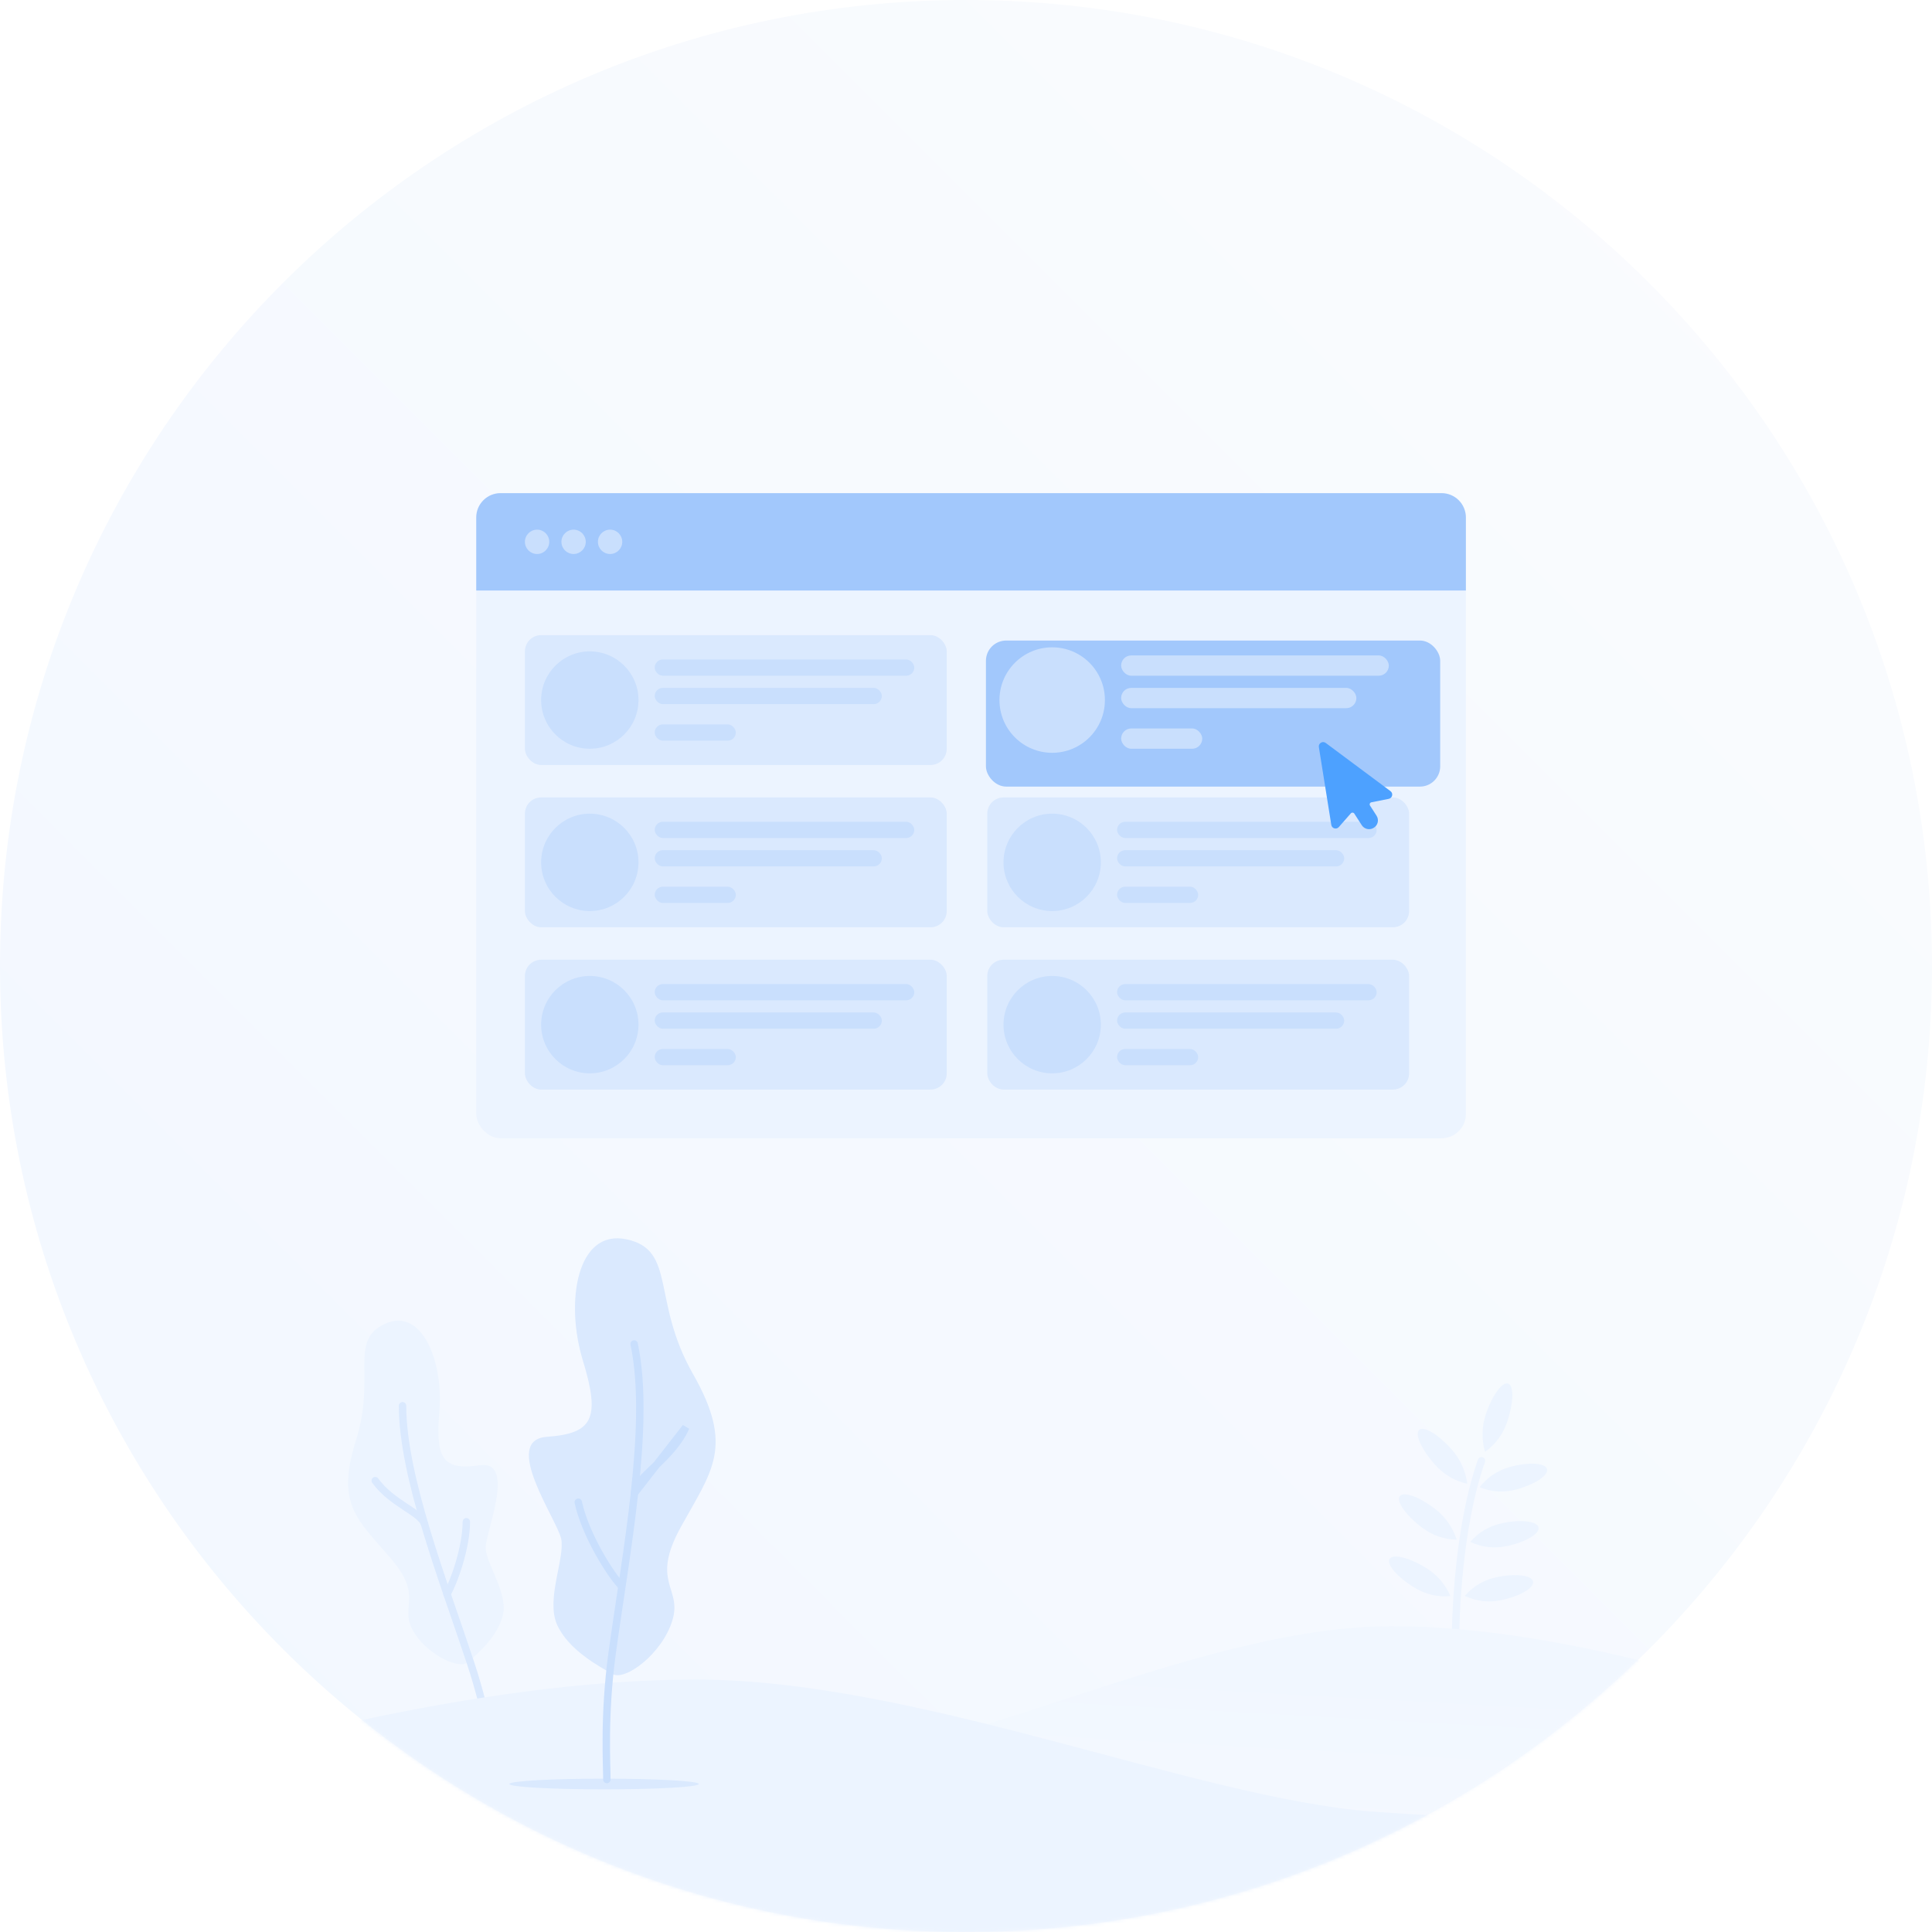 <svg width="572" height="572" viewBox="0 0 572 572" fill="none" xmlns="http://www.w3.org/2000/svg">
<rect width="572" height="572" fill="black" fill-opacity="0"/>
<path fill-rule="evenodd" clip-rule="evenodd" d="M286 572C443.953 572 572 443.953 572 286C572 128.047 443.953 0 286 0C128.047 0 0 128.047 0 286C0 443.953 128.047 572 286 572Z" fill="url(#paint0_linear)"/>
<mask id="mask0" mask-type="alpha" maskUnits="userSpaceOnUse" x="0" y="0" width="572" height="572">
<path fill-rule="evenodd" clip-rule="evenodd" d="M286 572C443.953 572 572 443.953 572 286C572 128.047 443.953 0 286 0C128.047 0 0 128.047 0 286C0 443.953 128.047 572 286 572Z" fill="white"/>
</mask>
<g mask="url(#mask0)">
<rect width="356" height="133" fill="black" fill-opacity="0" transform="translate(103 391)"/>
<rect width="46.148" height="133" fill="black" fill-opacity="0" transform="translate(103 391)"/>
<path fill-rule="evenodd" clip-rule="evenodd" d="M138.591 492.12C135.99 494.441 126.099 489.8 122.178 482.598C118.256 475.396 125.531 472.832 115.636 461.313C105.742 449.793 99.394 445.382 105.398 426.394C111.402 407.407 103.107 396.854 114.068 391.9C125.028 386.947 131.34 403.388 130.083 417.849C128.826 432.311 131.397 435.308 142.118 433.809C152.838 432.311 143.8 453.541 143.8 458.176C143.8 462.81 150.3 471.417 148.952 477.893C147.603 484.369 141.191 489.8 138.591 492.12Z" fill="#ECF4FF"/>
<path d="M132.329 471.932C134.256 468.789 138.068 458.284 138.068 450.543" stroke="#DAE9FE" stroke-width="2.2" stroke-linecap="round"/>
<path d="M125.666 451.157C124.549 447.705 115.946 445.123 111.098 438.374" stroke="#DAE9FE" stroke-width="2.2" stroke-linecap="round"/>
<path d="M146.765 523.907C146.106 520.61 144.382 507.678 139.377 492.541C131.458 468.591 119.177 437.313 119.177 416.193" stroke="#DAE9FE" stroke-width="2.2" stroke-linecap="round"/>
<rect width="48.346" height="96.727" fill="black" fill-opacity="0" transform="translate(459 408.587) scale(-1 1)"/>
<path d="M432.235 504.511C429.564 492.94 430.593 454.983 438.618 432.491" stroke="#ECF4FF" stroke-width="2.2" stroke-linecap="round"/>
<path fill-rule="evenodd" clip-rule="evenodd" d="M434.416 439.289C430.683 438.469 427.501 436.593 424.873 433.664C420.929 429.269 418.809 424.662 420.137 423.375C421.464 422.087 425.737 424.606 429.68 429.001C432.309 431.93 433.888 435.36 434.416 439.289Z" fill="#ECF4FF"/>
<path fill-rule="evenodd" clip-rule="evenodd" d="M438.059 440.324C440.443 437.291 443.472 435.279 447.145 434.288C452.656 432.802 457.522 433.095 458.014 434.942C458.506 436.79 454.438 439.492 448.927 440.978C445.253 441.969 441.631 441.751 438.059 440.324Z" fill="#ECF4FF"/>
<path fill-rule="evenodd" clip-rule="evenodd" d="M435.293 456.498C437.829 453.602 440.958 451.76 444.68 450.972C450.263 449.79 455.113 450.348 455.512 452.217C455.911 454.087 451.708 456.561 446.125 457.743C442.403 458.532 438.792 458.116 435.293 456.498Z" fill="#ECF4FF"/>
<path fill-rule="evenodd" clip-rule="evenodd" d="M433.669 472.492C436.204 469.596 439.334 467.754 443.056 466.966C448.639 465.784 453.489 466.342 453.888 468.212C454.287 470.081 450.084 472.556 444.5 473.738C440.778 474.526 437.168 474.111 433.669 472.492Z" fill="#ECF4FF"/>
<path fill-rule="evenodd" clip-rule="evenodd" d="M439.652 429.844C438.594 426.022 438.699 422.252 439.968 418.534C441.87 412.957 444.814 408.979 446.542 409.649C448.27 410.319 448.128 415.383 446.226 420.959C444.958 424.677 442.766 427.639 439.652 429.844Z" fill="#ECF4FF"/>
<path fill-rule="evenodd" clip-rule="evenodd" d="M431.283 455.844C427.481 455.777 424.027 454.562 420.919 452.197C416.258 448.65 413.34 444.532 414.402 443C415.464 441.467 420.104 443.1 424.766 446.647C427.873 449.012 430.046 452.077 431.283 455.844Z" fill="#ECF4FF"/>
<path fill-rule="evenodd" clip-rule="evenodd" d="M429.435 472.554C425.656 472.901 422.105 472.065 418.783 470.047C413.801 467.019 410.491 463.233 411.392 461.59C412.292 459.948 417.061 461.07 422.044 464.097C425.365 466.115 427.829 468.934 429.435 472.554Z" fill="#ECF4FF"/>
<rect width="560" height="163" fill="black" fill-opacity="0" transform="translate(35 481)"/>
<path fill-rule="evenodd" clip-rule="evenodd" d="M550.992 512.275C550.992 535.584 550.992 558.439 550.992 580.84H94.743L94.743 527.309C168.545 525.468 219.791 523.22 248.482 520.563C291.518 516.577 358.206 481.455 412.003 481.455C465.8 481.455 526.976 503.154 550.992 512.275Z" fill="url(#paint1_linear)"/>
<path fill-rule="evenodd" clip-rule="evenodd" d="M35.635 528.077C65.078 518.955 140.081 497.257 206.036 497.257C271.992 497.257 353.752 532.379 406.514 536.364C459.277 540.35 595 543.11 595 543.11V643H35.635C35.635 643 35.635 563.041 35.635 528.077Z" fill="#ECF4FF"/>
<rect width="382" height="228" fill="black" fill-opacity="0" transform="translate(142 302)"/>
<rect width="83.6" height="167.346" fill="black" fill-opacity="0" transform="translate(142 362.553)"/>
<path fill-rule="evenodd" clip-rule="evenodd" d="M178.85 529.766C194.342 529.766 206.9 529.056 206.9 528.181C206.9 527.306 194.342 526.596 178.85 526.596C163.358 526.596 150.8 527.306 150.8 528.181C150.8 529.056 163.358 529.766 178.85 529.766Z" fill="#DAE9FE"/>
<path fill-rule="evenodd" clip-rule="evenodd" d="M181.354 495.622C185.156 497.772 196.122 489.524 199.079 479.71C202.037 469.897 192.421 468.671 201.608 452.029C210.795 435.386 217.463 428.343 205.15 406.746C192.838 385.149 200.308 370.105 185.537 366.927C170.766 363.749 167.263 385.46 172.56 402.776C177.858 420.092 175.471 424.421 161.891 425.397C148.311 426.372 164.939 449.913 166.141 455.567C167.343 461.221 161.576 473.424 164.915 480.973C168.254 488.521 177.552 493.471 181.354 495.622Z" fill="#DAE9FE"/>
<path d="M183.818 469.353C180.632 466.022 173.217 454.203 171.21 444.758" stroke="#C9DFFD" stroke-width="2.2" stroke-linecap="round"/>
<path fill-rule="evenodd" clip-rule="evenodd" d="M187.855 442.055C188.08 437.294 198.834 432.067 203.049 422.564L187.855 442.055Z" stroke="#C9DFFD" stroke-width="2.2" stroke-linecap="round"/>
<path d="M179.673 526.852C179.692 522.954 178.707 507.888 181.229 489.473C185.22 460.334 192.817 421.773 187.744 397.904" stroke="#C9DFFD" stroke-width="2.2" stroke-linecap="round"/>
<rect width="293" height="191" fill="black" fill-opacity="0" transform="translate(141 146)"/>
<rect width="293" height="191" fill="black" fill-opacity="0" transform="translate(141 146)"/>
<rect x="141" y="146" width="293" height="191" rx="7.2" fill="#ECF4FF"/>
<mask id="mask1" mask-type="alpha" maskUnits="userSpaceOnUse" x="141" y="146" width="293" height="191">
<rect x="141" y="146" width="293" height="191" rx="7.2" fill="white"/>
</mask>
<g mask="url(#mask1)">
<rect width="125" height="39" fill="black" fill-opacity="0" transform="translate(155.41 188.044)"/>
<rect x="155.41" y="188.044" width="124.885" height="38.44" rx="4.8" fill="#DAE9FE"/>
<path fill-rule="evenodd" clip-rule="evenodd" d="M174.623 221.679C182.581 221.679 189.033 215.225 189.033 207.264C189.033 199.303 182.581 192.849 174.623 192.849C166.665 192.849 160.213 199.303 160.213 207.264C160.213 215.225 166.665 221.679 174.623 221.679Z" fill="#C9DFFD"/>
<rect x="193.836" y="195.252" width="76.853" height="4.805" rx="2.403" fill="#C9DFFD"/>
<rect x="193.836" y="203.66" width="67.246" height="4.805" rx="2.403" fill="#C9DFFD"/>
<rect x="193.836" y="214.472" width="24.016" height="4.805" rx="2.4" fill="#C9DFFD"/>
<rect width="124.885" height="38.44" fill="black" fill-opacity="0" transform="translate(155.41 236.094)"/>
<rect x="155.41" y="236.094" width="124.885" height="38.44" rx="4.8" fill="#DAE9FE"/>
<path fill-rule="evenodd" clip-rule="evenodd" d="M174.623 269.73C182.581 269.73 189.033 263.276 189.033 255.314C189.033 247.353 182.581 240.899 174.623 240.899C166.665 240.899 160.213 247.353 160.213 255.314C160.213 263.276 166.665 269.73 174.623 269.73Z" fill="#C9DFFD"/>
<rect x="193.836" y="243.302" width="76.853" height="4.805" rx="2.403" fill="#C9DFFD"/>
<rect x="193.836" y="251.711" width="67.246" height="4.805" rx="2.403" fill="#C9DFFD"/>
<rect x="193.836" y="262.522" width="24.016" height="4.805" rx="2.4" fill="#C9DFFD"/>
<rect width="135" height="44" fill="black" fill-opacity="0" transform="translate(289.902 185.642)"/>
<g filter="url(#filter0_d)">
<rect x="289.902" y="185.642" width="134.492" height="43.245" rx="6" fill="#A2C8FC"/>
</g>
<path fill-rule="evenodd" clip-rule="evenodd" d="M311.516 222.881C320.138 222.881 327.127 215.889 327.127 207.264C327.127 198.639 320.138 191.648 311.516 191.648C302.895 191.648 295.906 198.639 295.906 207.264C295.906 215.889 302.895 222.881 311.516 222.881Z" fill="#C9DFFD"/>
<rect x="331.93" y="194.05" width="79.254" height="6.006" rx="3" fill="#C9DFFD"/>
<rect x="331.93" y="203.66" width="69.647" height="6.006" rx="3" fill="#C9DFFD"/>
<rect x="331.93" y="215.673" width="24.016" height="6.006" rx="3" fill="#C9DFFD"/>
<rect width="124.885" height="38.44" fill="black" fill-opacity="0" transform="translate(292.303 236.094)"/>
<rect x="292.303" y="236.094" width="124.885" height="38.44" rx="4.8" fill="#DAE9FE"/>
<path fill-rule="evenodd" clip-rule="evenodd" d="M311.516 269.73C319.475 269.73 325.926 263.276 325.926 255.314C325.926 247.353 319.475 240.899 311.516 240.899C303.558 240.899 297.106 247.353 297.106 255.314C297.106 263.276 303.558 269.73 311.516 269.73Z" fill="#C9DFFD"/>
<rect x="330.729" y="243.302" width="76.853" height="4.805" rx="2.403" fill="#C9DFFD"/>
<rect x="330.729" y="251.711" width="67.246" height="4.805" rx="2.403" fill="#C9DFFD"/>
<rect x="330.729" y="262.522" width="24.016" height="4.805" rx="2.4" fill="#C9DFFD"/>
<rect width="124.885" height="38.44" fill="black" fill-opacity="0" transform="translate(155.41 284.145)"/>
<rect x="155.41" y="284.145" width="124.885" height="38.44" rx="4.8" fill="#DAE9FE"/>
<path fill-rule="evenodd" clip-rule="evenodd" d="M174.623 317.78C182.581 317.78 189.033 311.326 189.033 303.365C189.033 295.404 182.581 288.95 174.623 288.95C166.665 288.95 160.213 295.404 160.213 303.365C160.213 311.326 166.665 317.78 174.623 317.78Z" fill="#C9DFFD"/>
<rect x="193.836" y="291.352" width="76.853" height="4.805" rx="2.403" fill="#C9DFFD"/>
<rect x="193.836" y="299.761" width="67.246" height="4.805" rx="2.403" fill="#C9DFFD"/>
<rect x="193.836" y="310.572" width="24.016" height="4.805" rx="2.4" fill="#C9DFFD"/>
<rect width="124.885" height="38.44" fill="black" fill-opacity="0" transform="translate(292.303 284.145)"/>
<rect x="292.303" y="284.145" width="124.885" height="38.44" rx="4.8" fill="#DAE9FE"/>
<path fill-rule="evenodd" clip-rule="evenodd" d="M311.516 317.78C319.475 317.78 325.926 311.326 325.926 303.365C325.926 295.404 319.475 288.95 311.516 288.95C303.558 288.95 297.106 295.404 297.106 303.365C297.106 311.326 303.558 317.78 311.516 317.78Z" fill="#C9DFFD"/>
<rect x="330.729" y="291.352" width="76.853" height="4.805" rx="2.403" fill="#C9DFFD"/>
<rect x="330.729" y="299.761" width="67.246" height="4.805" rx="2.403" fill="#C9DFFD"/>
<rect x="330.729" y="310.572" width="24.016" height="4.805" rx="2.4" fill="#C9DFFD"/>
</g>
<path d="M141 153.2C141 149.224 144.224 146 148.2 146H426.8C430.776 146 434 149.224 434 153.2V174.83H141V153.2Z" fill="#A2C8FC"/>
<path fill-rule="evenodd" clip-rule="evenodd" d="M159.012 164.019C161.002 164.019 162.615 162.405 162.615 160.415C162.615 158.425 161.002 156.811 159.012 156.811C157.023 156.811 155.41 158.425 155.41 160.415C155.41 162.405 157.023 164.019 159.012 164.019Z" fill="#C9DFFD"/>
<path fill-rule="evenodd" clip-rule="evenodd" d="M169.82 164.019C171.809 164.019 173.422 162.405 173.422 160.415C173.422 158.425 171.809 156.811 169.82 156.811C167.83 156.811 166.217 158.425 166.217 160.415C166.217 162.405 167.83 164.019 169.82 164.019Z" fill="#C9DFFD"/>
<path fill-rule="evenodd" clip-rule="evenodd" d="M180.627 164.019C182.617 164.019 184.229 162.405 184.229 160.415C184.229 158.425 182.617 156.811 180.627 156.811C178.637 156.811 177.025 158.425 177.025 160.415C177.025 162.405 178.637 164.019 180.627 164.019Z" fill="#C9DFFD"/>
<g filter="url(#filter1_d)">
<path fill-rule="evenodd" clip-rule="evenodd" d="M392.5 217.96C391.579 217.275 390.291 218.055 390.472 219.189L394.152 242.223C394.323 243.293 395.663 243.68 396.378 242.865L399.943 238.802C400.224 238.483 400.732 238.521 400.962 238.878L403.175 242.316C403.896 243.436 405.356 243.817 406.532 243.19L406.603 243.152C407.924 242.448 408.362 240.766 407.552 239.507L405.618 236.502C405.374 236.122 405.589 235.616 406.032 235.528L411.161 234.513C412.25 234.297 412.568 232.893 411.677 232.23L392.5 217.96Z" fill="#4DA1FF"/>
</g>
</g>
<defs>
<filter id="filter0_d" x="275.902" y="173.642" width="166.492" height="75.245" filterUnits="userSpaceOnUse" color-interpolation-filters="sRGB">
<feFlood flood-opacity="0" result="BackgroundImageFix"/>
<feColorMatrix in="SourceAlpha" type="matrix" values="0 0 0 0 0 0 0 0 0 0 0 0 0 0 0 0 0 0 255 0"/>
<feOffset dx="2" dy="4"/>
<feGaussianBlur stdDeviation="8"/>
<feColorMatrix type="matrix" values="0 0 0 0 0.635 0 0 0 0 0.784 0 0 0 0 0.988 0 0 0 0.4 0"/>
<feBlend mode="normal" in2="BackgroundImageFix" result="effect1_dropShadow"/>
<feBlend mode="normal" in="SourceGraphic" in2="effect1_dropShadow" result="shape"/>
</filter>
<filter id="filter1_d" x="385.455" y="214.703" width="31.739" height="35.788" filterUnits="userSpaceOnUse" color-interpolation-filters="sRGB">
<feFlood flood-opacity="0" result="BackgroundImageFix"/>
<feColorMatrix in="SourceAlpha" type="matrix" values="0 0 0 0 0 0 0 0 0 0 0 0 0 0 0 0 0 0 255 0"/>
<feOffset dy="2"/>
<feGaussianBlur stdDeviation="2.5"/>
<feColorMatrix type="matrix" values="0 0 0 0 0.698 0 0 0 0 0.733 0 0 0 0 0.776 0 0 0 0.04 0"/>
<feBlend mode="normal" in2="BackgroundImageFix" result="effect1_dropShadow"/>
<feBlend mode="normal" in="SourceGraphic" in2="effect1_dropShadow" result="shape"/>
</filter>
<linearGradient id="paint0_linear" x1="286" y1="-286" x2="-286" y2="286" gradientUnits="userSpaceOnUse">
<stop stop-color="#FBFCFE"/>
<stop offset="1" stop-color="#F1F7FF"/>
</linearGradient>
<linearGradient id="paint1_linear" x1="576.666" y1="731.337" x2="589.221" y2="505.091" gradientUnits="userSpaceOnUse">
<stop stop-color="white"/>
<stop offset="1" stop-color="#F1F7FF"/>
</linearGradient>
</defs>
</svg>
